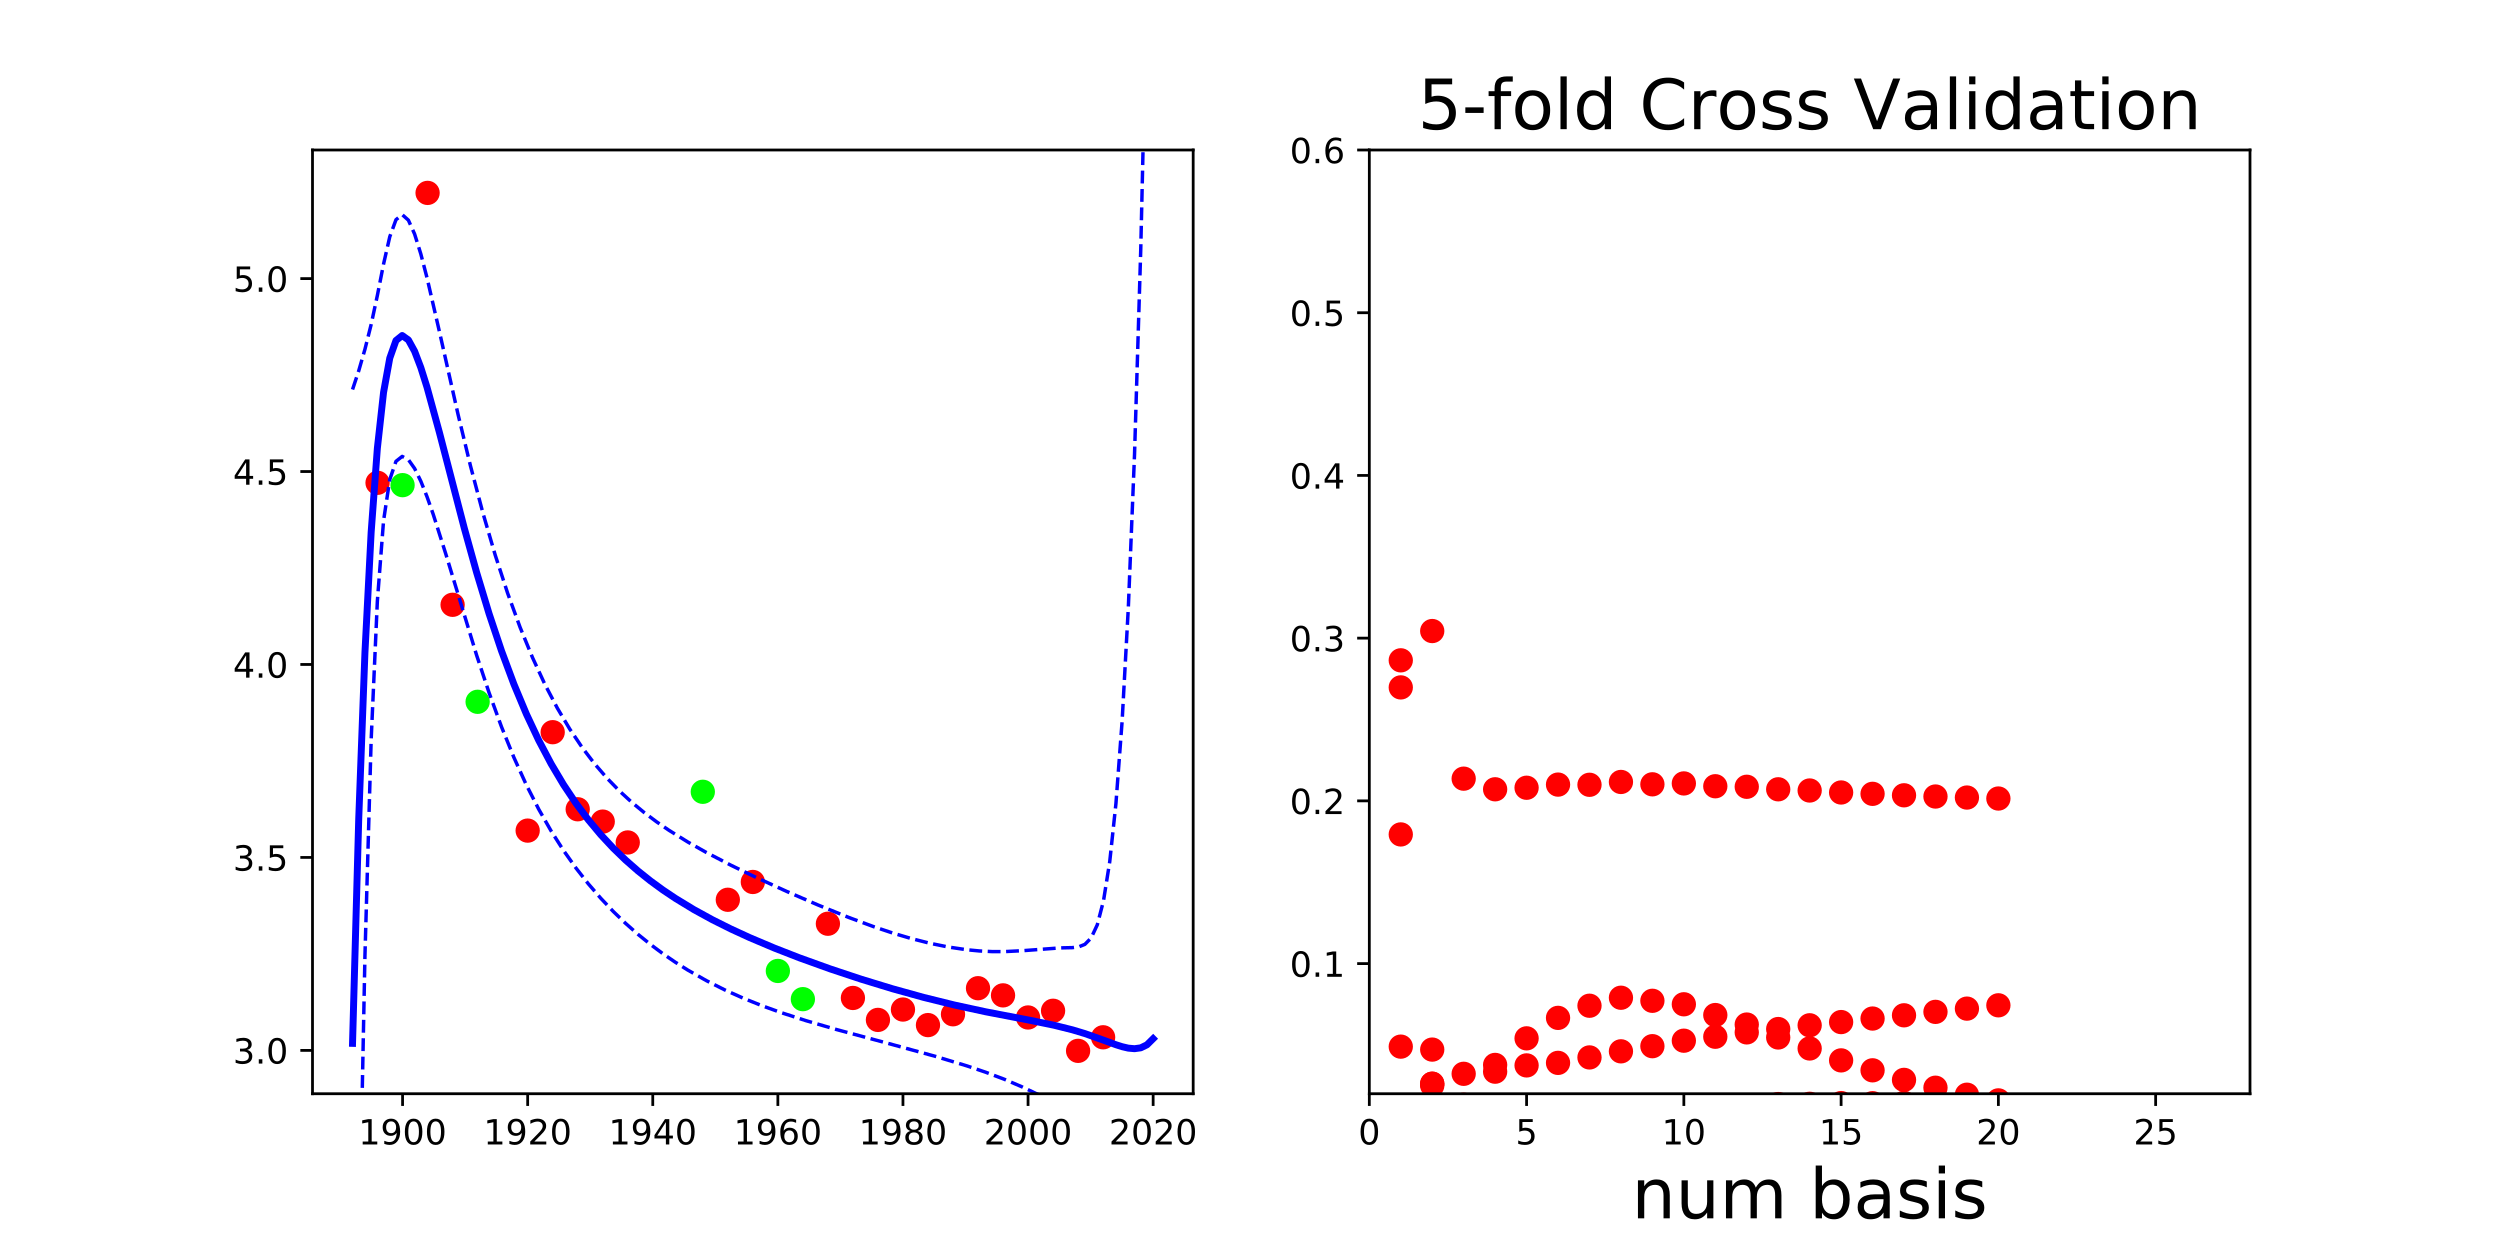 <?xml version="1.0" encoding="utf-8" standalone="no"?>
<!DOCTYPE svg PUBLIC "-//W3C//DTD SVG 1.1//EN"
  "http://www.w3.org/Graphics/SVG/1.1/DTD/svg11.dtd">
<!-- Created with matplotlib (http://matplotlib.org/) -->
<svg height="360pt" version="1.1" viewBox="0 0 720 360" width="720pt" xmlns="http://www.w3.org/2000/svg" xmlns:xlink="http://www.w3.org/1999/xlink">
 <defs>
  <style type="text/css">
*{stroke-linecap:butt;stroke-linejoin:round;}
  </style>
 </defs>
 <g id="figure_1">
  <g id="patch_1">
   <path d="M 0 360 
L 720 360 
L 720 0 
L 0 0 
z
" style="fill:none;"/>
  </g>
  <g id="axes_1">
   <g id="patch_2">
    <path d="M 90 315 
L 343.636 315 
L 343.636 43.2 
L 90 43.2 
z
" style="fill:none;"/>
   </g>
   <g id="matplotlib.axis_1">
    <g id="xtick_1">
     <g id="line2d_1">
      <defs>
       <path d="M 0 0 
L 0 3.5 
" id="me9743f9ae3" style="stroke:#000000;stroke-width:0.8;"/>
      </defs>
      <g>
       <use style="stroke:#000000;stroke-width:0.8;" x="115.94" xlink:href="#me9743f9ae3" y="315"/>
      </g>
     </g>
     <g id="text_1">
      <!-- 1900 -->
      <defs>
       <path d="M 12.406 8.297 
L 28.516 8.297 
L 28.516 63.922 
L 10.984 60.406 
L 10.984 69.391 
L 28.422 72.906 
L 38.281 72.906 
L 38.281 8.297 
L 54.391 8.297 
L 54.391 0 
L 12.406 0 
z
" id="DejaVuSans-31"/>
       <path d="M 10.984 1.516 
L 10.984 10.5 
Q 14.703 8.734 18.5 7.812 
Q 22.312 6.891 25.984 6.891 
Q 35.75 6.891 40.891 13.453 
Q 46.047 20.016 46.781 33.406 
Q 43.953 29.203 39.594 26.953 
Q 35.25 24.703 29.984 24.703 
Q 19.047 24.703 12.672 31.312 
Q 6.297 37.938 6.297 49.422 
Q 6.297 60.641 12.938 67.422 
Q 19.578 74.219 30.609 74.219 
Q 43.266 74.219 49.922 64.516 
Q 56.594 54.828 56.594 36.375 
Q 56.594 19.141 48.406 8.859 
Q 40.234 -1.422 26.422 -1.422 
Q 22.703 -1.422 18.891 -0.688 
Q 15.094 0.047 10.984 1.516 
z
M 30.609 32.422 
Q 37.25 32.422 41.125 36.953 
Q 45.016 41.5 45.016 49.422 
Q 45.016 57.281 41.125 61.844 
Q 37.25 66.406 30.609 66.406 
Q 23.969 66.406 20.094 61.844 
Q 16.219 57.281 16.219 49.422 
Q 16.219 41.5 20.094 36.953 
Q 23.969 32.422 30.609 32.422 
z
" id="DejaVuSans-39"/>
       <path d="M 31.781 66.406 
Q 24.172 66.406 20.328 58.906 
Q 16.5 51.422 16.5 36.375 
Q 16.5 21.391 20.328 13.891 
Q 24.172 6.391 31.781 6.391 
Q 39.453 6.391 43.281 13.891 
Q 47.125 21.391 47.125 36.375 
Q 47.125 51.422 43.281 58.906 
Q 39.453 66.406 31.781 66.406 
z
M 31.781 74.219 
Q 44.047 74.219 50.516 64.516 
Q 56.984 54.828 56.984 36.375 
Q 56.984 17.969 50.516 8.266 
Q 44.047 -1.422 31.781 -1.422 
Q 19.531 -1.422 13.062 8.266 
Q 6.594 17.969 6.594 36.375 
Q 6.594 54.828 13.062 64.516 
Q 19.531 74.219 31.781 74.219 
z
" id="DejaVuSans-30"/>
      </defs>
      <g transform="translate(103.215 329.598)scale(0.1 -0.1)">
       <use xlink:href="#DejaVuSans-31"/>
       <use x="63.623" xlink:href="#DejaVuSans-39"/>
       <use x="127.246" xlink:href="#DejaVuSans-30"/>
       <use x="190.869" xlink:href="#DejaVuSans-30"/>
      </g>
     </g>
    </g>
    <g id="xtick_2">
     <g id="line2d_2">
      <g>
       <use style="stroke:#000000;stroke-width:0.8;" x="151.968" xlink:href="#me9743f9ae3" y="315"/>
      </g>
     </g>
     <g id="text_2">
      <!-- 1920 -->
      <defs>
       <path d="M 19.188 8.297 
L 53.609 8.297 
L 53.609 0 
L 7.328 0 
L 7.328 8.297 
Q 12.938 14.109 22.625 23.891 
Q 32.328 33.688 34.812 36.531 
Q 39.547 41.844 41.422 45.531 
Q 43.312 49.219 43.312 52.781 
Q 43.312 58.594 39.234 62.25 
Q 35.156 65.922 28.609 65.922 
Q 23.969 65.922 18.812 64.312 
Q 13.672 62.703 7.812 59.422 
L 7.812 69.391 
Q 13.766 71.781 18.938 73 
Q 24.125 74.219 28.422 74.219 
Q 39.75 74.219 46.484 68.547 
Q 53.219 62.891 53.219 53.422 
Q 53.219 48.922 51.531 44.891 
Q 49.859 40.875 45.406 35.406 
Q 44.188 33.984 37.641 27.219 
Q 31.109 20.453 19.188 8.297 
z
" id="DejaVuSans-32"/>
      </defs>
      <g transform="translate(139.243 329.598)scale(0.1 -0.1)">
       <use xlink:href="#DejaVuSans-31"/>
       <use x="63.623" xlink:href="#DejaVuSans-39"/>
       <use x="127.246" xlink:href="#DejaVuSans-32"/>
       <use x="190.869" xlink:href="#DejaVuSans-30"/>
      </g>
     </g>
    </g>
    <g id="xtick_3">
     <g id="line2d_3">
      <g>
       <use style="stroke:#000000;stroke-width:0.8;" x="187.996" xlink:href="#me9743f9ae3" y="315"/>
      </g>
     </g>
     <g id="text_3">
      <!-- 1940 -->
      <defs>
       <path d="M 37.797 64.312 
L 12.891 25.391 
L 37.797 25.391 
z
M 35.203 72.906 
L 47.609 72.906 
L 47.609 25.391 
L 58.016 25.391 
L 58.016 17.188 
L 47.609 17.188 
L 47.609 0 
L 37.797 0 
L 37.797 17.188 
L 4.891 17.188 
L 4.891 26.703 
z
" id="DejaVuSans-34"/>
      </defs>
      <g transform="translate(175.271 329.598)scale(0.1 -0.1)">
       <use xlink:href="#DejaVuSans-31"/>
       <use x="63.623" xlink:href="#DejaVuSans-39"/>
       <use x="127.246" xlink:href="#DejaVuSans-34"/>
       <use x="190.869" xlink:href="#DejaVuSans-30"/>
      </g>
     </g>
    </g>
    <g id="xtick_4">
     <g id="line2d_4">
      <g>
       <use style="stroke:#000000;stroke-width:0.8;" x="224.024" xlink:href="#me9743f9ae3" y="315"/>
      </g>
     </g>
     <g id="text_4">
      <!-- 1960 -->
      <defs>
       <path d="M 33.016 40.375 
Q 26.375 40.375 22.484 35.828 
Q 18.609 31.297 18.609 23.391 
Q 18.609 15.531 22.484 10.953 
Q 26.375 6.391 33.016 6.391 
Q 39.656 6.391 43.531 10.953 
Q 47.406 15.531 47.406 23.391 
Q 47.406 31.297 43.531 35.828 
Q 39.656 40.375 33.016 40.375 
z
M 52.594 71.297 
L 52.594 62.312 
Q 48.875 64.062 45.094 64.984 
Q 41.312 65.922 37.594 65.922 
Q 27.828 65.922 22.672 59.328 
Q 17.531 52.734 16.797 39.406 
Q 19.672 43.656 24.016 45.922 
Q 28.375 48.188 33.594 48.188 
Q 44.578 48.188 50.953 41.516 
Q 57.328 34.859 57.328 23.391 
Q 57.328 12.156 50.688 5.359 
Q 44.047 -1.422 33.016 -1.422 
Q 20.359 -1.422 13.672 8.266 
Q 6.984 17.969 6.984 36.375 
Q 6.984 53.656 15.188 63.938 
Q 23.391 74.219 37.203 74.219 
Q 40.922 74.219 44.703 73.484 
Q 48.484 72.75 52.594 71.297 
z
" id="DejaVuSans-36"/>
      </defs>
      <g transform="translate(211.299 329.598)scale(0.1 -0.1)">
       <use xlink:href="#DejaVuSans-31"/>
       <use x="63.623" xlink:href="#DejaVuSans-39"/>
       <use x="127.246" xlink:href="#DejaVuSans-36"/>
       <use x="190.869" xlink:href="#DejaVuSans-30"/>
      </g>
     </g>
    </g>
    <g id="xtick_5">
     <g id="line2d_5">
      <g>
       <use style="stroke:#000000;stroke-width:0.8;" x="260.052" xlink:href="#me9743f9ae3" y="315"/>
      </g>
     </g>
     <g id="text_5">
      <!-- 1980 -->
      <defs>
       <path d="M 31.781 34.625 
Q 24.75 34.625 20.719 30.859 
Q 16.703 27.094 16.703 20.516 
Q 16.703 13.922 20.719 10.156 
Q 24.75 6.391 31.781 6.391 
Q 38.812 6.391 42.859 10.172 
Q 46.922 13.969 46.922 20.516 
Q 46.922 27.094 42.891 30.859 
Q 38.875 34.625 31.781 34.625 
z
M 21.922 38.812 
Q 15.578 40.375 12.031 44.719 
Q 8.5 49.078 8.5 55.328 
Q 8.5 64.062 14.719 69.141 
Q 20.953 74.219 31.781 74.219 
Q 42.672 74.219 48.875 69.141 
Q 55.078 64.062 55.078 55.328 
Q 55.078 49.078 51.531 44.719 
Q 48 40.375 41.703 38.812 
Q 48.828 37.156 52.797 32.312 
Q 56.781 27.484 56.781 20.516 
Q 56.781 9.906 50.312 4.234 
Q 43.844 -1.422 31.781 -1.422 
Q 19.734 -1.422 13.25 4.234 
Q 6.781 9.906 6.781 20.516 
Q 6.781 27.484 10.781 32.312 
Q 14.797 37.156 21.922 38.812 
z
M 18.312 54.391 
Q 18.312 48.734 21.844 45.562 
Q 25.391 42.391 31.781 42.391 
Q 38.141 42.391 41.719 45.562 
Q 45.312 48.734 45.312 54.391 
Q 45.312 60.062 41.719 63.234 
Q 38.141 66.406 31.781 66.406 
Q 25.391 66.406 21.844 63.234 
Q 18.312 60.062 18.312 54.391 
z
" id="DejaVuSans-38"/>
      </defs>
      <g transform="translate(247.327 329.598)scale(0.1 -0.1)">
       <use xlink:href="#DejaVuSans-31"/>
       <use x="63.623" xlink:href="#DejaVuSans-39"/>
       <use x="127.246" xlink:href="#DejaVuSans-38"/>
       <use x="190.869" xlink:href="#DejaVuSans-30"/>
      </g>
     </g>
    </g>
    <g id="xtick_6">
     <g id="line2d_6">
      <g>
       <use style="stroke:#000000;stroke-width:0.8;" x="296.08" xlink:href="#me9743f9ae3" y="315"/>
      </g>
     </g>
     <g id="text_6">
      <!-- 2000 -->
      <g transform="translate(283.355 329.598)scale(0.1 -0.1)">
       <use xlink:href="#DejaVuSans-32"/>
       <use x="63.623" xlink:href="#DejaVuSans-30"/>
       <use x="127.246" xlink:href="#DejaVuSans-30"/>
       <use x="190.869" xlink:href="#DejaVuSans-30"/>
      </g>
     </g>
    </g>
    <g id="xtick_7">
     <g id="line2d_7">
      <g>
       <use style="stroke:#000000;stroke-width:0.8;" x="332.107" xlink:href="#me9743f9ae3" y="315"/>
      </g>
     </g>
     <g id="text_7">
      <!-- 2020 -->
      <g transform="translate(319.382 329.598)scale(0.1 -0.1)">
       <use xlink:href="#DejaVuSans-32"/>
       <use x="63.623" xlink:href="#DejaVuSans-30"/>
       <use x="127.246" xlink:href="#DejaVuSans-32"/>
       <use x="190.869" xlink:href="#DejaVuSans-30"/>
      </g>
     </g>
    </g>
   </g>
   <g id="matplotlib.axis_2">
    <g id="ytick_1">
     <g id="line2d_8">
      <defs>
       <path d="M 0 0 
L -3.5 0 
" id="m233639a7e4" style="stroke:#000000;stroke-width:0.8;"/>
      </defs>
      <g>
       <use style="stroke:#000000;stroke-width:0.8;" x="90" xlink:href="#m233639a7e4" y="302.509"/>
      </g>
     </g>
     <g id="text_8">
      <!-- 3.0 -->
      <defs>
       <path d="M 40.578 39.312 
Q 47.656 37.797 51.625 33 
Q 55.609 28.219 55.609 21.188 
Q 55.609 10.406 48.188 4.484 
Q 40.766 -1.422 27.094 -1.422 
Q 22.516 -1.422 17.656 -0.516 
Q 12.797 0.391 7.625 2.203 
L 7.625 11.719 
Q 11.719 9.328 16.594 8.109 
Q 21.484 6.891 26.812 6.891 
Q 36.078 6.891 40.938 10.547 
Q 45.797 14.203 45.797 21.188 
Q 45.797 27.641 41.281 31.266 
Q 36.766 34.906 28.719 34.906 
L 20.219 34.906 
L 20.219 43.016 
L 29.109 43.016 
Q 36.375 43.016 40.234 45.922 
Q 44.094 48.828 44.094 54.297 
Q 44.094 59.906 40.109 62.906 
Q 36.141 65.922 28.719 65.922 
Q 24.656 65.922 20.016 65.031 
Q 15.375 64.156 9.812 62.312 
L 9.812 71.094 
Q 15.438 72.656 20.344 73.438 
Q 25.25 74.219 29.594 74.219 
Q 40.828 74.219 47.359 69.109 
Q 53.906 64.016 53.906 55.328 
Q 53.906 49.266 50.438 45.094 
Q 46.969 40.922 40.578 39.312 
z
" id="DejaVuSans-33"/>
       <path d="M 10.688 12.406 
L 21 12.406 
L 21 0 
L 10.688 0 
z
" id="DejaVuSans-2e"/>
      </defs>
      <g transform="translate(67.097 306.309)scale(0.1 -0.1)">
       <use xlink:href="#DejaVuSans-33"/>
       <use x="63.623" xlink:href="#DejaVuSans-2e"/>
       <use x="95.41" xlink:href="#DejaVuSans-30"/>
      </g>
     </g>
    </g>
    <g id="ytick_2">
     <g id="line2d_9">
      <g>
       <use style="stroke:#000000;stroke-width:0.8;" x="90" xlink:href="#m233639a7e4" y="246.941"/>
      </g>
     </g>
     <g id="text_9">
      <!-- 3.5 -->
      <defs>
       <path d="M 10.797 72.906 
L 49.516 72.906 
L 49.516 64.594 
L 19.828 64.594 
L 19.828 46.734 
Q 21.969 47.469 24.109 47.828 
Q 26.266 48.188 28.422 48.188 
Q 40.625 48.188 47.75 41.5 
Q 54.891 34.812 54.891 23.391 
Q 54.891 11.625 47.562 5.094 
Q 40.234 -1.422 26.906 -1.422 
Q 22.312 -1.422 17.547 -0.641 
Q 12.797 0.141 7.719 1.703 
L 7.719 11.625 
Q 12.109 9.234 16.797 8.062 
Q 21.484 6.891 26.703 6.891 
Q 35.156 6.891 40.078 11.328 
Q 45.016 15.766 45.016 23.391 
Q 45.016 31 40.078 35.438 
Q 35.156 39.891 26.703 39.891 
Q 22.75 39.891 18.812 39.016 
Q 14.891 38.141 10.797 36.281 
z
" id="DejaVuSans-35"/>
      </defs>
      <g transform="translate(67.097 250.74)scale(0.1 -0.1)">
       <use xlink:href="#DejaVuSans-33"/>
       <use x="63.623" xlink:href="#DejaVuSans-2e"/>
       <use x="95.41" xlink:href="#DejaVuSans-35"/>
      </g>
     </g>
    </g>
    <g id="ytick_3">
     <g id="line2d_10">
      <g>
       <use style="stroke:#000000;stroke-width:0.8;" x="90" xlink:href="#m233639a7e4" y="191.373"/>
      </g>
     </g>
     <g id="text_10">
      <!-- 4.0 -->
      <g transform="translate(67.097 195.172)scale(0.1 -0.1)">
       <use xlink:href="#DejaVuSans-34"/>
       <use x="63.623" xlink:href="#DejaVuSans-2e"/>
       <use x="95.41" xlink:href="#DejaVuSans-30"/>
      </g>
     </g>
    </g>
    <g id="ytick_4">
     <g id="line2d_11">
      <g>
       <use style="stroke:#000000;stroke-width:0.8;" x="90" xlink:href="#m233639a7e4" y="135.804"/>
      </g>
     </g>
     <g id="text_11">
      <!-- 4.5 -->
      <g transform="translate(67.097 139.604)scale(0.1 -0.1)">
       <use xlink:href="#DejaVuSans-34"/>
       <use x="63.623" xlink:href="#DejaVuSans-2e"/>
       <use x="95.41" xlink:href="#DejaVuSans-35"/>
      </g>
     </g>
    </g>
    <g id="ytick_5">
     <g id="line2d_12">
      <g>
       <use style="stroke:#000000;stroke-width:0.8;" x="90" xlink:href="#m233639a7e4" y="80.236"/>
      </g>
     </g>
     <g id="text_12">
      <!-- 5.0 -->
      <g transform="translate(67.097 84.035)scale(0.1 -0.1)">
       <use xlink:href="#DejaVuSans-35"/>
       <use x="63.623" xlink:href="#DejaVuSans-2e"/>
       <use x="95.41" xlink:href="#DejaVuSans-30"/>
      </g>
     </g>
    </g>
   </g>
   <g id="line2d_13">
    <defs>
     <path d="M 0 3 
C 0.796 3 1.559 2.684 2.121 2.121 
C 2.684 1.559 3 0.796 3 0 
C 3 -0.796 2.684 -1.559 2.121 -2.121 
C 1.559 -2.684 0.796 -3 0 -3 
C -0.796 -3 -1.559 -2.684 -2.121 -2.121 
C -2.684 -1.559 -3 -0.796 -3 0 
C -3 0.796 -2.684 1.559 -2.121 2.121 
C -1.559 2.684 -0.796 3 0 3 
z
" id="mb87881bc8f" style="stroke:#ff0000;"/>
    </defs>
    <g clip-path="url(#p51526329bf)">
     <use style="fill:#ff0000;stroke:#ff0000;" x="216.818" xlink:href="#mb87881bc8f" y="254.006"/>
     <use style="fill:#ff0000;stroke:#ff0000;" x="173.585" xlink:href="#mb87881bc8f" y="236.623"/>
     <use style="fill:#ff0000;stroke:#ff0000;" x="159.174" xlink:href="#mb87881bc8f" y="210.872"/>
     <use style="fill:#ff0000;stroke:#ff0000;" x="209.613" xlink:href="#mb87881bc8f" y="259.134"/>
     <use style="fill:#ff0000;stroke:#ff0000;" x="281.668" xlink:href="#mb87881bc8f" y="284.603"/>
     <use style="fill:#ff0000;stroke:#ff0000;" x="288.874" xlink:href="#mb87881bc8f" y="286.667"/>
     <use style="fill:#ff0000;stroke:#ff0000;" x="296.08" xlink:href="#mb87881bc8f" y="293.032"/>
     <use style="fill:#ff0000;stroke:#ff0000;" x="267.257" xlink:href="#mb87881bc8f" y="295.227"/>
     <use style="fill:#ff0000;stroke:#ff0000;" x="108.735" xlink:href="#mb87881bc8f" y="139.046"/>
     <use style="fill:#ff0000;stroke:#ff0000;" x="180.79" xlink:href="#mb87881bc8f" y="242.628"/>
     <use style="fill:#ff0000;stroke:#ff0000;" x="260.052" xlink:href="#mb87881bc8f" y="290.749"/>
     <use style="fill:#ff0000;stroke:#ff0000;" x="303.285" xlink:href="#mb87881bc8f" y="291.1"/>
     <use style="fill:#ff0000;stroke:#ff0000;" x="274.463" xlink:href="#mb87881bc8f" y="292.11"/>
     <use style="fill:#ff0000;stroke:#ff0000;" x="151.968" xlink:href="#mb87881bc8f" y="239.216"/>
     <use style="fill:#ff0000;stroke:#ff0000;" x="317.696" xlink:href="#mb87881bc8f" y="298.739"/>
     <use style="fill:#ff0000;stroke:#ff0000;" x="123.146" xlink:href="#mb87881bc8f" y="55.555"/>
     <use style="fill:#ff0000;stroke:#ff0000;" x="252.846" xlink:href="#mb87881bc8f" y="293.734"/>
     <use style="fill:#ff0000;stroke:#ff0000;" x="245.64" xlink:href="#mb87881bc8f" y="287.413"/>
     <use style="fill:#ff0000;stroke:#ff0000;" x="130.351" xlink:href="#mb87881bc8f" y="174.182"/>
     <use style="fill:#ff0000;stroke:#ff0000;" x="166.379" xlink:href="#mb87881bc8f" y="233.067"/>
     <use style="fill:#ff0000;stroke:#ff0000;" x="310.491" xlink:href="#mb87881bc8f" y="302.645"/>
     <use style="fill:#ff0000;stroke:#ff0000;" x="238.435" xlink:href="#mb87881bc8f" y="266.035"/>
    </g>
   </g>
   <g id="line2d_14">
    <defs>
     <path d="M 0 3 
C 0.796 3 1.559 2.684 2.121 2.121 
C 2.684 1.559 3 0.796 3 0 
C 3 -0.796 2.684 -1.559 2.121 -2.121 
C 1.559 -2.684 0.796 -3 0 -3 
C -0.796 -3 -1.559 -2.684 -2.121 -2.121 
C -2.684 -1.559 -3 -0.796 -3 0 
C -3 0.796 -2.684 1.559 -2.121 2.121 
C -1.559 2.684 -0.796 3 0 3 
z
" id="m79d8159836" style="stroke:#00ff00;"/>
    </defs>
    <g clip-path="url(#p51526329bf)">
     <use style="fill:#00ff00;stroke:#00ff00;" x="115.94" xlink:href="#m79d8159836" y="139.724"/>
     <use style="fill:#00ff00;stroke:#00ff00;" x="224.024" xlink:href="#m79d8159836" y="279.634"/>
     <use style="fill:#00ff00;stroke:#00ff00;" x="137.557" xlink:href="#m79d8159836" y="202.118"/>
     <use style="fill:#00ff00;stroke:#00ff00;" x="202.407" xlink:href="#m79d8159836" y="228.036"/>
     <use style="fill:#00ff00;stroke:#00ff00;" x="231.229" xlink:href="#m79d8159836" y="287.755"/>
    </g>
   </g>
   <g id="line2d_15">
    <path clip-path="url(#p51526329bf)" d="M 101.529 300.488 
L 103.316 235.765 
L 105.104 187.896 
L 106.891 153.301 
L 108.679 129.102 
L 110.466 112.995 
L 112.254 103.139 
L 114.041 98.072 
L 115.828 96.631 
L 117.616 97.901 
L 119.403 101.161 
L 121.191 105.847 
L 122.978 111.523 
L 126.553 124.563 
L 133.703 152.062 
L 137.278 164.918 
L 140.852 176.737 
L 144.427 187.439 
L 148.002 197.037 
L 151.577 205.599 
L 155.152 213.214 
L 158.727 219.981 
L 162.302 225.996 
L 165.876 231.351 
L 169.451 236.129 
L 173.026 240.404 
L 176.601 244.243 
L 180.176 247.705 
L 183.751 250.839 
L 187.326 253.692 
L 190.9 256.301 
L 194.475 258.699 
L 199.838 261.965 
L 205.2 264.903 
L 210.562 267.578 
L 215.924 270.042 
L 223.074 273.065 
L 230.224 275.851 
L 239.161 279.068 
L 248.098 282.034 
L 257.035 284.762 
L 265.973 287.241 
L 274.91 289.451 
L 283.847 291.388 
L 296.359 293.794 
L 303.509 295.256 
L 308.871 296.594 
L 312.446 297.669 
L 317.808 299.567 
L 321.383 300.879 
L 323.17 301.446 
L 324.958 301.864 
L 326.745 302.024 
L 328.533 301.777 
L 330.32 300.911 
L 332.107 299.142 
L 332.107 299.142 
" style="fill:none;stroke:#0000ff;stroke-linecap:square;stroke-width:2;"/>
   </g>
   <g id="line2d_16">
    <path clip-path="url(#p51526329bf)" d="M 101.529 112.182 
L 103.316 106.785 
L 105.104 100.584 
L 106.891 93.452 
L 108.679 85.095 
L 110.466 76.041 
L 112.254 68.184 
L 114.041 63.279 
L 115.828 61.815 
L 117.616 63.413 
L 119.403 67.406 
L 121.191 73.125 
L 122.978 79.999 
L 126.553 95.51 
L 131.915 119.345 
L 135.49 134.152 
L 139.065 147.693 
L 142.64 159.922 
L 146.215 170.89 
L 149.79 180.682 
L 153.364 189.391 
L 156.939 197.113 
L 160.514 203.941 
L 164.089 209.967 
L 167.664 215.282 
L 171.239 219.97 
L 174.814 224.114 
L 178.388 227.792 
L 181.963 231.073 
L 185.538 234.022 
L 189.113 236.694 
L 192.688 239.14 
L 198.05 242.472 
L 203.412 245.501 
L 210.562 249.212 
L 217.712 252.675 
L 226.649 256.766 
L 235.586 260.639 
L 244.523 264.257 
L 251.673 266.901 
L 257.035 268.694 
L 262.398 270.288 
L 267.76 271.649 
L 273.122 272.743 
L 278.485 273.534 
L 282.059 273.875 
L 285.634 274.054 
L 289.209 274.067 
L 294.571 273.796 
L 305.296 272.998 
L 308.871 272.916 
L 310.658 272.695 
L 312.446 271.974 
L 314.233 270.156 
L 316.021 266.341 
L 317.808 259.423 
L 319.595 248.226 
L 321.383 231.491 
L 323.17 207.723 
L 324.958 175.003 
L 326.745 130.826 
L 328.533 71.937 
L 330.208 -1 
L 330.208 -1 
" style="fill:none;stroke:#0000ff;stroke-dasharray:3.7,1.6;stroke-dashoffset:0;"/>
   </g>
   <g id="line2d_17">
    <path clip-path="url(#p51526329bf)" d="M 103.391 361 
L 105.104 275.209 
L 106.891 213.151 
L 108.679 173.11 
L 110.466 149.949 
L 112.254 138.095 
L 114.041 132.864 
L 115.828 131.447 
L 117.616 132.388 
L 119.403 134.915 
L 121.191 138.57 
L 122.978 143.047 
L 124.766 148.121 
L 128.34 159.388 
L 137.278 188.748 
L 140.852 199.505 
L 144.427 209.319 
L 148.002 218.147 
L 151.577 226.033 
L 155.152 233.06 
L 158.727 239.33 
L 162.302 244.944 
L 165.876 249.994 
L 169.451 254.559 
L 173.026 258.703 
L 176.601 262.48 
L 180.176 265.932 
L 183.751 269.094 
L 187.326 271.994 
L 190.9 274.659 
L 194.475 277.108 
L 198.05 279.361 
L 203.412 282.411 
L 208.775 285.112 
L 214.137 287.514 
L 219.499 289.662 
L 224.862 291.597 
L 232.011 293.916 
L 240.948 296.516 
L 255.248 300.354 
L 269.547 304.272 
L 278.485 306.981 
L 283.847 308.792 
L 289.209 310.816 
L 294.571 313.113 
L 299.934 315.669 
L 307.083 319.263 
L 308.871 320.271 
L 310.658 321.527 
L 312.446 323.364 
L 314.233 326.381 
L 316.021 331.468 
L 317.808 339.71 
L 319.595 352.245 
L 320.464 361 
L 320.464 361 
" style="fill:none;stroke:#0000ff;stroke-dasharray:3.7,1.6;stroke-dashoffset:0;"/>
   </g>
   <g id="patch_3">
    <path d="M 90 315 
L 90 43.2 
" style="fill:none;stroke:#000000;stroke-linecap:square;stroke-linejoin:miter;stroke-width:0.8;"/>
   </g>
   <g id="patch_4">
    <path d="M 343.636 315 
L 343.636 43.2 
" style="fill:none;stroke:#000000;stroke-linecap:square;stroke-linejoin:miter;stroke-width:0.8;"/>
   </g>
   <g id="patch_5">
    <path d="M 90 315 
L 343.636 315 
" style="fill:none;stroke:#000000;stroke-linecap:square;stroke-linejoin:miter;stroke-width:0.8;"/>
   </g>
   <g id="patch_6">
    <path d="M 90 43.2 
L 343.636 43.2 
" style="fill:none;stroke:#000000;stroke-linecap:square;stroke-linejoin:miter;stroke-width:0.8;"/>
   </g>
  </g>
  <g id="axes_2">
   <g id="patch_7">
    <path d="M 394.364 315 
L 648 315 
L 648 43.2 
L 394.364 43.2 
z
" style="fill:none;"/>
   </g>
   <g id="matplotlib.axis_3">
    <g id="xtick_8">
     <g id="line2d_18">
      <g>
       <use style="stroke:#000000;stroke-width:0.8;" x="394.364" xlink:href="#me9743f9ae3" y="315"/>
      </g>
     </g>
     <g id="text_13">
      <!-- 0 -->
      <g transform="translate(391.182 329.598)scale(0.1 -0.1)">
       <use xlink:href="#DejaVuSans-30"/>
      </g>
     </g>
    </g>
    <g id="xtick_9">
     <g id="line2d_19">
      <g>
       <use style="stroke:#000000;stroke-width:0.8;" x="439.656" xlink:href="#me9743f9ae3" y="315"/>
      </g>
     </g>
     <g id="text_14">
      <!-- 5 -->
      <g transform="translate(436.475 329.598)scale(0.1 -0.1)">
       <use xlink:href="#DejaVuSans-35"/>
      </g>
     </g>
    </g>
    <g id="xtick_10">
     <g id="line2d_20">
      <g>
       <use style="stroke:#000000;stroke-width:0.8;" x="484.948" xlink:href="#me9743f9ae3" y="315"/>
      </g>
     </g>
     <g id="text_15">
      <!-- 10 -->
      <g transform="translate(478.586 329.598)scale(0.1 -0.1)">
       <use xlink:href="#DejaVuSans-31"/>
       <use x="63.623" xlink:href="#DejaVuSans-30"/>
      </g>
     </g>
    </g>
    <g id="xtick_11">
     <g id="line2d_21">
      <g>
       <use style="stroke:#000000;stroke-width:0.8;" x="530.24" xlink:href="#me9743f9ae3" y="315"/>
      </g>
     </g>
     <g id="text_16">
      <!-- 15 -->
      <g transform="translate(523.878 329.598)scale(0.1 -0.1)">
       <use xlink:href="#DejaVuSans-31"/>
       <use x="63.623" xlink:href="#DejaVuSans-35"/>
      </g>
     </g>
    </g>
    <g id="xtick_12">
     <g id="line2d_22">
      <g>
       <use style="stroke:#000000;stroke-width:0.8;" x="575.532" xlink:href="#me9743f9ae3" y="315"/>
      </g>
     </g>
     <g id="text_17">
      <!-- 20 -->
      <g transform="translate(569.17 329.598)scale(0.1 -0.1)">
       <use xlink:href="#DejaVuSans-32"/>
       <use x="63.623" xlink:href="#DejaVuSans-30"/>
      </g>
     </g>
    </g>
    <g id="xtick_13">
     <g id="line2d_23">
      <g>
       <use style="stroke:#000000;stroke-width:0.8;" x="620.825" xlink:href="#me9743f9ae3" y="315"/>
      </g>
     </g>
     <g id="text_18">
      <!-- 25 -->
      <g transform="translate(614.462 329.598)scale(0.1 -0.1)">
       <use xlink:href="#DejaVuSans-32"/>
       <use x="63.623" xlink:href="#DejaVuSans-35"/>
      </g>
     </g>
    </g>
    <g id="text_19">
     <!-- num basis -->
     <defs>
      <path d="M 54.891 33.016 
L 54.891 0 
L 45.906 0 
L 45.906 32.719 
Q 45.906 40.484 42.875 44.328 
Q 39.844 48.188 33.797 48.188 
Q 26.516 48.188 22.312 43.547 
Q 18.109 38.922 18.109 30.906 
L 18.109 0 
L 9.078 0 
L 9.078 54.688 
L 18.109 54.688 
L 18.109 46.188 
Q 21.344 51.125 25.703 53.562 
Q 30.078 56 35.797 56 
Q 45.219 56 50.047 50.172 
Q 54.891 44.344 54.891 33.016 
z
" id="DejaVuSans-6e"/>
      <path d="M 8.5 21.578 
L 8.5 54.688 
L 17.484 54.688 
L 17.484 21.922 
Q 17.484 14.156 20.5 10.266 
Q 23.531 6.391 29.594 6.391 
Q 36.859 6.391 41.078 11.031 
Q 45.312 15.672 45.312 23.688 
L 45.312 54.688 
L 54.297 54.688 
L 54.297 0 
L 45.312 0 
L 45.312 8.406 
Q 42.047 3.422 37.719 1 
Q 33.406 -1.422 27.688 -1.422 
Q 18.266 -1.422 13.375 4.438 
Q 8.5 10.297 8.5 21.578 
z
M 31.109 56 
z
" id="DejaVuSans-75"/>
      <path d="M 52 44.188 
Q 55.375 50.25 60.062 53.125 
Q 64.75 56 71.094 56 
Q 79.641 56 84.281 50.016 
Q 88.922 44.047 88.922 33.016 
L 88.922 0 
L 79.891 0 
L 79.891 32.719 
Q 79.891 40.578 77.094 44.375 
Q 74.312 48.188 68.609 48.188 
Q 61.625 48.188 57.562 43.547 
Q 53.516 38.922 53.516 30.906 
L 53.516 0 
L 44.484 0 
L 44.484 32.719 
Q 44.484 40.625 41.703 44.406 
Q 38.922 48.188 33.109 48.188 
Q 26.219 48.188 22.156 43.531 
Q 18.109 38.875 18.109 30.906 
L 18.109 0 
L 9.078 0 
L 9.078 54.688 
L 18.109 54.688 
L 18.109 46.188 
Q 21.188 51.219 25.484 53.609 
Q 29.781 56 35.688 56 
Q 41.656 56 45.828 52.969 
Q 50 49.953 52 44.188 
z
" id="DejaVuSans-6d"/>
      <path id="DejaVuSans-20"/>
      <path d="M 48.688 27.297 
Q 48.688 37.203 44.609 42.844 
Q 40.531 48.484 33.406 48.484 
Q 26.266 48.484 22.188 42.844 
Q 18.109 37.203 18.109 27.297 
Q 18.109 17.391 22.188 11.75 
Q 26.266 6.109 33.406 6.109 
Q 40.531 6.109 44.609 11.75 
Q 48.688 17.391 48.688 27.297 
z
M 18.109 46.391 
Q 20.953 51.266 25.266 53.625 
Q 29.594 56 35.594 56 
Q 45.562 56 51.781 48.094 
Q 58.016 40.188 58.016 27.297 
Q 58.016 14.406 51.781 6.484 
Q 45.562 -1.422 35.594 -1.422 
Q 29.594 -1.422 25.266 0.953 
Q 20.953 3.328 18.109 8.203 
L 18.109 0 
L 9.078 0 
L 9.078 75.984 
L 18.109 75.984 
z
" id="DejaVuSans-62"/>
      <path d="M 34.281 27.484 
Q 23.391 27.484 19.188 25 
Q 14.984 22.516 14.984 16.5 
Q 14.984 11.719 18.141 8.906 
Q 21.297 6.109 26.703 6.109 
Q 34.188 6.109 38.703 11.406 
Q 43.219 16.703 43.219 25.484 
L 43.219 27.484 
z
M 52.203 31.203 
L 52.203 0 
L 43.219 0 
L 43.219 8.297 
Q 40.141 3.328 35.547 0.953 
Q 30.953 -1.422 24.312 -1.422 
Q 15.922 -1.422 10.953 3.297 
Q 6 8.016 6 15.922 
Q 6 25.141 12.172 29.828 
Q 18.359 34.516 30.609 34.516 
L 43.219 34.516 
L 43.219 35.406 
Q 43.219 41.609 39.141 45 
Q 35.062 48.391 27.688 48.391 
Q 23 48.391 18.547 47.266 
Q 14.109 46.141 10.016 43.891 
L 10.016 52.203 
Q 14.938 54.109 19.578 55.047 
Q 24.219 56 28.609 56 
Q 40.484 56 46.344 49.844 
Q 52.203 43.703 52.203 31.203 
z
" id="DejaVuSans-61"/>
      <path d="M 44.281 53.078 
L 44.281 44.578 
Q 40.484 46.531 36.375 47.5 
Q 32.281 48.484 27.875 48.484 
Q 21.188 48.484 17.844 46.438 
Q 14.5 44.391 14.5 40.281 
Q 14.5 37.156 16.891 35.375 
Q 19.281 33.594 26.516 31.984 
L 29.594 31.297 
Q 39.156 29.25 43.188 25.516 
Q 47.219 21.781 47.219 15.094 
Q 47.219 7.469 41.188 3.016 
Q 35.156 -1.422 24.609 -1.422 
Q 20.219 -1.422 15.453 -0.562 
Q 10.688 0.297 5.422 2 
L 5.422 11.281 
Q 10.406 8.688 15.234 7.391 
Q 20.062 6.109 24.812 6.109 
Q 31.156 6.109 34.562 8.281 
Q 37.984 10.453 37.984 14.406 
Q 37.984 18.062 35.516 20.016 
Q 33.062 21.969 24.703 23.781 
L 21.578 24.516 
Q 13.234 26.266 9.516 29.906 
Q 5.812 33.547 5.812 39.891 
Q 5.812 47.609 11.281 51.797 
Q 16.75 56 26.812 56 
Q 31.781 56 36.172 55.266 
Q 40.578 54.547 44.281 53.078 
z
" id="DejaVuSans-73"/>
      <path d="M 9.422 54.688 
L 18.406 54.688 
L 18.406 0 
L 9.422 0 
z
M 9.422 75.984 
L 18.406 75.984 
L 18.406 64.594 
L 9.422 64.594 
z
" id="DejaVuSans-69"/>
     </defs>
     <g transform="translate(469.915 350.875)scale(0.2 -0.2)">
      <use xlink:href="#DejaVuSans-6e"/>
      <use x="63.379" xlink:href="#DejaVuSans-75"/>
      <use x="126.758" xlink:href="#DejaVuSans-6d"/>
      <use x="224.17" xlink:href="#DejaVuSans-20"/>
      <use x="255.957" xlink:href="#DejaVuSans-62"/>
      <use x="319.434" xlink:href="#DejaVuSans-61"/>
      <use x="380.713" xlink:href="#DejaVuSans-73"/>
      <use x="432.812" xlink:href="#DejaVuSans-69"/>
      <use x="460.596" xlink:href="#DejaVuSans-73"/>
     </g>
    </g>
   </g>
   <g id="matplotlib.axis_4">
    <g id="ytick_6">
     <g id="line2d_24">
      <g>
       <use style="stroke:#000000;stroke-width:0.8;" x="394.364" xlink:href="#m233639a7e4" y="277.51"/>
      </g>
     </g>
     <g id="text_20">
      <!-- 0.1 -->
      <g transform="translate(371.461 281.31)scale(0.1 -0.1)">
       <use xlink:href="#DejaVuSans-30"/>
       <use x="63.623" xlink:href="#DejaVuSans-2e"/>
       <use x="95.41" xlink:href="#DejaVuSans-31"/>
      </g>
     </g>
    </g>
    <g id="ytick_7">
     <g id="line2d_25">
      <g>
       <use style="stroke:#000000;stroke-width:0.8;" x="394.364" xlink:href="#m233639a7e4" y="230.648"/>
      </g>
     </g>
     <g id="text_21">
      <!-- 0.2 -->
      <g transform="translate(371.461 234.447)scale(0.1 -0.1)">
       <use xlink:href="#DejaVuSans-30"/>
       <use x="63.623" xlink:href="#DejaVuSans-2e"/>
       <use x="95.41" xlink:href="#DejaVuSans-32"/>
      </g>
     </g>
    </g>
    <g id="ytick_8">
     <g id="line2d_26">
      <g>
       <use style="stroke:#000000;stroke-width:0.8;" x="394.364" xlink:href="#m233639a7e4" y="183.786"/>
      </g>
     </g>
     <g id="text_22">
      <!-- 0.3 -->
      <g transform="translate(371.461 187.585)scale(0.1 -0.1)">
       <use xlink:href="#DejaVuSans-30"/>
       <use x="63.623" xlink:href="#DejaVuSans-2e"/>
       <use x="95.41" xlink:href="#DejaVuSans-33"/>
      </g>
     </g>
    </g>
    <g id="ytick_9">
     <g id="line2d_27">
      <g>
       <use style="stroke:#000000;stroke-width:0.8;" x="394.364" xlink:href="#m233639a7e4" y="136.924"/>
      </g>
     </g>
     <g id="text_23">
      <!-- 0.4 -->
      <g transform="translate(371.461 140.723)scale(0.1 -0.1)">
       <use xlink:href="#DejaVuSans-30"/>
       <use x="63.623" xlink:href="#DejaVuSans-2e"/>
       <use x="95.41" xlink:href="#DejaVuSans-34"/>
      </g>
     </g>
    </g>
    <g id="ytick_10">
     <g id="line2d_28">
      <g>
       <use style="stroke:#000000;stroke-width:0.8;" x="394.364" xlink:href="#m233639a7e4" y="90.062"/>
      </g>
     </g>
     <g id="text_24">
      <!-- 0.5 -->
      <g transform="translate(371.461 93.861)scale(0.1 -0.1)">
       <use xlink:href="#DejaVuSans-30"/>
       <use x="63.623" xlink:href="#DejaVuSans-2e"/>
       <use x="95.41" xlink:href="#DejaVuSans-35"/>
      </g>
     </g>
    </g>
    <g id="ytick_11">
     <g id="line2d_29">
      <g>
       <use style="stroke:#000000;stroke-width:0.8;" x="394.364" xlink:href="#m233639a7e4" y="43.2"/>
      </g>
     </g>
     <g id="text_25">
      <!-- 0.6 -->
      <g transform="translate(371.461 46.999)scale(0.1 -0.1)">
       <use xlink:href="#DejaVuSans-30"/>
       <use x="63.623" xlink:href="#DejaVuSans-2e"/>
       <use x="95.41" xlink:href="#DejaVuSans-36"/>
      </g>
     </g>
    </g>
   </g>
   <g id="line2d_30">
    <g clip-path="url(#p39a9b709d8)">
     <use style="fill:#ff0000;stroke:#ff0000;" x="403.422" xlink:href="#mb87881bc8f" y="301.431"/>
    </g>
   </g>
   <g id="line2d_31">
    <g clip-path="url(#p39a9b709d8)">
     <use style="fill:#ff0000;stroke:#ff0000;" x="403.422" xlink:href="#mb87881bc8f" y="197.972"/>
    </g>
   </g>
   <g id="line2d_32">
    <g clip-path="url(#p39a9b709d8)"/>
   </g>
   <g id="line2d_33">
    <g clip-path="url(#p39a9b709d8)">
     <use style="fill:#ff0000;stroke:#ff0000;" x="403.422" xlink:href="#mb87881bc8f" y="240.317"/>
    </g>
   </g>
   <g id="line2d_34">
    <g clip-path="url(#p39a9b709d8)">
     <use style="fill:#ff0000;stroke:#ff0000;" x="403.422" xlink:href="#mb87881bc8f" y="190.174"/>
    </g>
   </g>
   <g id="line2d_35">
    <g clip-path="url(#p39a9b709d8)">
     <use style="fill:#ff0000;stroke:#ff0000;" x="412.481" xlink:href="#mb87881bc8f" y="312.115"/>
    </g>
   </g>
   <g id="line2d_36">
    <g clip-path="url(#p39a9b709d8)">
     <use style="fill:#ff0000;stroke:#ff0000;" x="412.481" xlink:href="#mb87881bc8f" y="312.635"/>
    </g>
   </g>
   <g id="line2d_37">
    <g clip-path="url(#p39a9b709d8)">
     <use style="fill:#ff0000;stroke:#ff0000;" x="412.481" xlink:href="#mb87881bc8f" y="181.74"/>
    </g>
   </g>
   <g id="line2d_38">
    <g clip-path="url(#p39a9b709d8)">
     <use style="fill:#ff0000;stroke:#ff0000;" x="412.481" xlink:href="#mb87881bc8f" y="312.115"/>
    </g>
   </g>
   <g id="line2d_39">
    <g clip-path="url(#p39a9b709d8)">
     <use style="fill:#ff0000;stroke:#ff0000;" x="412.481" xlink:href="#mb87881bc8f" y="302.283"/>
    </g>
   </g>
   <g id="line2d_40">
    <g clip-path="url(#p39a9b709d8)">
     <use style="fill:#ff0000;stroke:#ff0000;" x="421.539" xlink:href="#mb87881bc8f" y="320.001"/>
    </g>
   </g>
   <g id="line2d_41">
    <g clip-path="url(#p39a9b709d8)">
     <use style="fill:#ff0000;stroke:#ff0000;" x="421.539" xlink:href="#mb87881bc8f" y="320.329"/>
    </g>
   </g>
   <g id="line2d_42">
    <g clip-path="url(#p39a9b709d8)">
     <use style="fill:#ff0000;stroke:#ff0000;" x="421.539" xlink:href="#mb87881bc8f" y="224.255"/>
    </g>
   </g>
   <g id="line2d_43">
    <g clip-path="url(#p39a9b709d8)">
     <use style="fill:#ff0000;stroke:#ff0000;" x="421.539" xlink:href="#mb87881bc8f" y="318.161"/>
    </g>
   </g>
   <g id="line2d_44">
    <g clip-path="url(#p39a9b709d8)">
     <use style="fill:#ff0000;stroke:#ff0000;" x="421.539" xlink:href="#mb87881bc8f" y="309.258"/>
    </g>
   </g>
   <g id="line2d_45">
    <g clip-path="url(#p39a9b709d8)">
     <use style="fill:#ff0000;stroke:#ff0000;" x="430.597" xlink:href="#mb87881bc8f" y="320.259"/>
    </g>
   </g>
   <g id="line2d_46">
    <g clip-path="url(#p39a9b709d8)">
     <use style="fill:#ff0000;stroke:#ff0000;" x="430.597" xlink:href="#mb87881bc8f" y="308.644"/>
    </g>
   </g>
   <g id="line2d_47">
    <g clip-path="url(#p39a9b709d8)">
     <use style="fill:#ff0000;stroke:#ff0000;" x="430.597" xlink:href="#mb87881bc8f" y="227.316"/>
    </g>
   </g>
   <g id="line2d_48">
    <g clip-path="url(#p39a9b709d8)">
     <use style="fill:#ff0000;stroke:#ff0000;" x="430.597" xlink:href="#mb87881bc8f" y="320.498"/>
    </g>
   </g>
   <g id="line2d_49">
    <g clip-path="url(#p39a9b709d8)">
     <use style="fill:#ff0000;stroke:#ff0000;" x="430.597" xlink:href="#mb87881bc8f" y="306.698"/>
    </g>
   </g>
   <g id="line2d_50">
    <g clip-path="url(#p39a9b709d8)">
     <use style="fill:#ff0000;stroke:#ff0000;" x="439.656" xlink:href="#mb87881bc8f" y="320.496"/>
    </g>
   </g>
   <g id="line2d_51">
    <g clip-path="url(#p39a9b709d8)">
     <use style="fill:#ff0000;stroke:#ff0000;" x="439.656" xlink:href="#mb87881bc8f" y="299.046"/>
    </g>
   </g>
   <g id="line2d_52">
    <g clip-path="url(#p39a9b709d8)">
     <use style="fill:#ff0000;stroke:#ff0000;" x="439.656" xlink:href="#mb87881bc8f" y="226.871"/>
    </g>
   </g>
   <g id="line2d_53">
    <g clip-path="url(#p39a9b709d8)">
     <use style="fill:#ff0000;stroke:#ff0000;" x="439.656" xlink:href="#mb87881bc8f" y="320.702"/>
    </g>
   </g>
   <g id="line2d_54">
    <g clip-path="url(#p39a9b709d8)">
     <use style="fill:#ff0000;stroke:#ff0000;" x="439.656" xlink:href="#mb87881bc8f" y="306.838"/>
    </g>
   </g>
   <g id="line2d_55">
    <g clip-path="url(#p39a9b709d8)">
     <use style="fill:#ff0000;stroke:#ff0000;" x="448.714" xlink:href="#mb87881bc8f" y="320.449"/>
    </g>
   </g>
   <g id="line2d_56">
    <g clip-path="url(#p39a9b709d8)">
     <use style="fill:#ff0000;stroke:#ff0000;" x="448.714" xlink:href="#mb87881bc8f" y="293.149"/>
    </g>
   </g>
   <g id="line2d_57">
    <g clip-path="url(#p39a9b709d8)">
     <use style="fill:#ff0000;stroke:#ff0000;" x="448.714" xlink:href="#mb87881bc8f" y="225.965"/>
    </g>
   </g>
   <g id="line2d_58">
    <g clip-path="url(#p39a9b709d8)">
     <use style="fill:#ff0000;stroke:#ff0000;" x="448.714" xlink:href="#mb87881bc8f" y="320.615"/>
    </g>
   </g>
   <g id="line2d_59">
    <g clip-path="url(#p39a9b709d8)">
     <use style="fill:#ff0000;stroke:#ff0000;" x="448.714" xlink:href="#mb87881bc8f" y="306.108"/>
    </g>
   </g>
   <g id="line2d_60">
    <g clip-path="url(#p39a9b709d8)">
     <use style="fill:#ff0000;stroke:#ff0000;" x="457.773" xlink:href="#mb87881bc8f" y="320.298"/>
    </g>
   </g>
   <g id="line2d_61">
    <g clip-path="url(#p39a9b709d8)">
     <use style="fill:#ff0000;stroke:#ff0000;" x="457.773" xlink:href="#mb87881bc8f" y="289.651"/>
    </g>
   </g>
   <g id="line2d_62">
    <g clip-path="url(#p39a9b709d8)">
     <use style="fill:#ff0000;stroke:#ff0000;" x="457.773" xlink:href="#mb87881bc8f" y="226.019"/>
    </g>
   </g>
   <g id="line2d_63">
    <g clip-path="url(#p39a9b709d8)">
     <use style="fill:#ff0000;stroke:#ff0000;" x="457.773" xlink:href="#mb87881bc8f" y="320.261"/>
    </g>
   </g>
   <g id="line2d_64">
    <g clip-path="url(#p39a9b709d8)">
     <use style="fill:#ff0000;stroke:#ff0000;" x="457.773" xlink:href="#mb87881bc8f" y="304.54"/>
    </g>
   </g>
   <g id="line2d_65">
    <g clip-path="url(#p39a9b709d8)">
     <use style="fill:#ff0000;stroke:#ff0000;" x="466.831" xlink:href="#mb87881bc8f" y="320.039"/>
    </g>
   </g>
   <g id="line2d_66">
    <g clip-path="url(#p39a9b709d8)">
     <use style="fill:#ff0000;stroke:#ff0000;" x="466.831" xlink:href="#mb87881bc8f" y="287.348"/>
    </g>
   </g>
   <g id="line2d_67">
    <g clip-path="url(#p39a9b709d8)">
     <use style="fill:#ff0000;stroke:#ff0000;" x="466.831" xlink:href="#mb87881bc8f" y="225.204"/>
    </g>
   </g>
   <g id="line2d_68">
    <g clip-path="url(#p39a9b709d8)">
     <use style="fill:#ff0000;stroke:#ff0000;" x="466.831" xlink:href="#mb87881bc8f" y="319.941"/>
    </g>
   </g>
   <g id="line2d_69">
    <g clip-path="url(#p39a9b709d8)">
     <use style="fill:#ff0000;stroke:#ff0000;" x="466.831" xlink:href="#mb87881bc8f" y="302.784"/>
    </g>
   </g>
   <g id="line2d_70">
    <g clip-path="url(#p39a9b709d8)">
     <use style="fill:#ff0000;stroke:#ff0000;" x="475.89" xlink:href="#mb87881bc8f" y="319.91"/>
    </g>
   </g>
   <g id="line2d_71">
    <g clip-path="url(#p39a9b709d8)">
     <use style="fill:#ff0000;stroke:#ff0000;" x="475.89" xlink:href="#mb87881bc8f" y="288.229"/>
    </g>
   </g>
   <g id="line2d_72">
    <g clip-path="url(#p39a9b709d8)">
     <use style="fill:#ff0000;stroke:#ff0000;" x="475.89" xlink:href="#mb87881bc8f" y="225.883"/>
    </g>
   </g>
   <g id="line2d_73">
    <g clip-path="url(#p39a9b709d8)">
     <use style="fill:#ff0000;stroke:#ff0000;" x="475.89" xlink:href="#mb87881bc8f" y="319.422"/>
    </g>
   </g>
   <g id="line2d_74">
    <g clip-path="url(#p39a9b709d8)">
     <use style="fill:#ff0000;stroke:#ff0000;" x="475.89" xlink:href="#mb87881bc8f" y="301.3"/>
    </g>
   </g>
   <g id="line2d_75">
    <g clip-path="url(#p39a9b709d8)">
     <use style="fill:#ff0000;stroke:#ff0000;" x="484.948" xlink:href="#mb87881bc8f" y="319.624"/>
    </g>
   </g>
   <g id="line2d_76">
    <g clip-path="url(#p39a9b709d8)">
     <use style="fill:#ff0000;stroke:#ff0000;" x="484.948" xlink:href="#mb87881bc8f" y="289.234"/>
    </g>
   </g>
   <g id="line2d_77">
    <g clip-path="url(#p39a9b709d8)">
     <use style="fill:#ff0000;stroke:#ff0000;" x="484.948" xlink:href="#mb87881bc8f" y="225.629"/>
    </g>
   </g>
   <g id="line2d_78">
    <g clip-path="url(#p39a9b709d8)">
     <use style="fill:#ff0000;stroke:#ff0000;" x="484.948" xlink:href="#mb87881bc8f" y="319.068"/>
    </g>
   </g>
   <g id="line2d_79">
    <g clip-path="url(#p39a9b709d8)">
     <use style="fill:#ff0000;stroke:#ff0000;" x="484.948" xlink:href="#mb87881bc8f" y="299.721"/>
    </g>
   </g>
   <g id="line2d_80">
    <g clip-path="url(#p39a9b709d8)">
     <use style="fill:#ff0000;stroke:#ff0000;" x="494.006" xlink:href="#mb87881bc8f" y="319.502"/>
    </g>
   </g>
   <g id="line2d_81">
    <g clip-path="url(#p39a9b709d8)">
     <use style="fill:#ff0000;stroke:#ff0000;" x="494.006" xlink:href="#mb87881bc8f" y="292.332"/>
    </g>
   </g>
   <g id="line2d_82">
    <g clip-path="url(#p39a9b709d8)">
     <use style="fill:#ff0000;stroke:#ff0000;" x="494.006" xlink:href="#mb87881bc8f" y="226.439"/>
    </g>
   </g>
   <g id="line2d_83">
    <g clip-path="url(#p39a9b709d8)">
     <use style="fill:#ff0000;stroke:#ff0000;" x="494.006" xlink:href="#mb87881bc8f" y="318.562"/>
    </g>
   </g>
   <g id="line2d_84">
    <g clip-path="url(#p39a9b709d8)">
     <use style="fill:#ff0000;stroke:#ff0000;" x="494.006" xlink:href="#mb87881bc8f" y="298.582"/>
    </g>
   </g>
   <g id="line2d_85">
    <g clip-path="url(#p39a9b709d8)">
     <use style="fill:#ff0000;stroke:#ff0000;" x="503.065" xlink:href="#mb87881bc8f" y="319.272"/>
    </g>
   </g>
   <g id="line2d_86">
    <g clip-path="url(#p39a9b709d8)">
     <use style="fill:#ff0000;stroke:#ff0000;" x="503.065" xlink:href="#mb87881bc8f" y="295.072"/>
    </g>
   </g>
   <g id="line2d_87">
    <g clip-path="url(#p39a9b709d8)">
     <use style="fill:#ff0000;stroke:#ff0000;" x="503.065" xlink:href="#mb87881bc8f" y="226.593"/>
    </g>
   </g>
   <g id="line2d_88">
    <g clip-path="url(#p39a9b709d8)">
     <use style="fill:#ff0000;stroke:#ff0000;" x="503.065" xlink:href="#mb87881bc8f" y="318.334"/>
    </g>
   </g>
   <g id="line2d_89">
    <g clip-path="url(#p39a9b709d8)">
     <use style="fill:#ff0000;stroke:#ff0000;" x="503.065" xlink:href="#mb87881bc8f" y="297.328"/>
    </g>
   </g>
   <g id="line2d_90">
    <g clip-path="url(#p39a9b709d8)">
     <use style="fill:#ff0000;stroke:#ff0000;" x="512.123" xlink:href="#mb87881bc8f" y="319.167"/>
    </g>
   </g>
   <g id="line2d_91">
    <g clip-path="url(#p39a9b709d8)">
     <use style="fill:#ff0000;stroke:#ff0000;" x="512.123" xlink:href="#mb87881bc8f" y="298.792"/>
    </g>
   </g>
   <g id="line2d_92">
    <g clip-path="url(#p39a9b709d8)">
     <use style="fill:#ff0000;stroke:#ff0000;" x="512.123" xlink:href="#mb87881bc8f" y="227.318"/>
    </g>
   </g>
   <g id="line2d_93">
    <g clip-path="url(#p39a9b709d8)">
     <use style="fill:#ff0000;stroke:#ff0000;" x="512.123" xlink:href="#mb87881bc8f" y="317.971"/>
    </g>
   </g>
   <g id="line2d_94">
    <g clip-path="url(#p39a9b709d8)">
     <use style="fill:#ff0000;stroke:#ff0000;" x="512.123" xlink:href="#mb87881bc8f" y="296.363"/>
    </g>
   </g>
   <g id="line2d_95">
    <g clip-path="url(#p39a9b709d8)">
     <use style="fill:#ff0000;stroke:#ff0000;" x="521.182" xlink:href="#mb87881bc8f" y="319.012"/>
    </g>
   </g>
   <g id="line2d_96">
    <g clip-path="url(#p39a9b709d8)">
     <use style="fill:#ff0000;stroke:#ff0000;" x="521.182" xlink:href="#mb87881bc8f" y="301.96"/>
    </g>
   </g>
   <g id="line2d_97">
    <g clip-path="url(#p39a9b709d8)">
     <use style="fill:#ff0000;stroke:#ff0000;" x="521.182" xlink:href="#mb87881bc8f" y="227.664"/>
    </g>
   </g>
   <g id="line2d_98">
    <g clip-path="url(#p39a9b709d8)">
     <use style="fill:#ff0000;stroke:#ff0000;" x="521.182" xlink:href="#mb87881bc8f" y="317.898"/>
    </g>
   </g>
   <g id="line2d_99">
    <g clip-path="url(#p39a9b709d8)">
     <use style="fill:#ff0000;stroke:#ff0000;" x="521.182" xlink:href="#mb87881bc8f" y="295.283"/>
    </g>
   </g>
   <g id="line2d_100">
    <g clip-path="url(#p39a9b709d8)">
     <use style="fill:#ff0000;stroke:#ff0000;" x="530.24" xlink:href="#mb87881bc8f" y="318.937"/>
    </g>
   </g>
   <g id="line2d_101">
    <g clip-path="url(#p39a9b709d8)">
     <use style="fill:#ff0000;stroke:#ff0000;" x="530.24" xlink:href="#mb87881bc8f" y="305.391"/>
    </g>
   </g>
   <g id="line2d_102">
    <g clip-path="url(#p39a9b709d8)">
     <use style="fill:#ff0000;stroke:#ff0000;" x="530.24" xlink:href="#mb87881bc8f" y="228.236"/>
    </g>
   </g>
   <g id="line2d_103">
    <g clip-path="url(#p39a9b709d8)">
     <use style="fill:#ff0000;stroke:#ff0000;" x="530.24" xlink:href="#mb87881bc8f" y="317.689"/>
    </g>
   </g>
   <g id="line2d_104">
    <g clip-path="url(#p39a9b709d8)">
     <use style="fill:#ff0000;stroke:#ff0000;" x="530.24" xlink:href="#mb87881bc8f" y="294.356"/>
    </g>
   </g>
   <g id="line2d_105">
    <g clip-path="url(#p39a9b709d8)">
     <use style="fill:#ff0000;stroke:#ff0000;" x="539.299" xlink:href="#mb87881bc8f" y="318.844"/>
    </g>
   </g>
   <g id="line2d_106">
    <g clip-path="url(#p39a9b709d8)">
     <use style="fill:#ff0000;stroke:#ff0000;" x="539.299" xlink:href="#mb87881bc8f" y="308.251"/>
    </g>
   </g>
   <g id="line2d_107">
    <g clip-path="url(#p39a9b709d8)">
     <use style="fill:#ff0000;stroke:#ff0000;" x="539.299" xlink:href="#mb87881bc8f" y="228.624"/>
    </g>
   </g>
   <g id="line2d_108">
    <g clip-path="url(#p39a9b709d8)">
     <use style="fill:#ff0000;stroke:#ff0000;" x="539.299" xlink:href="#mb87881bc8f" y="317.719"/>
    </g>
   </g>
   <g id="line2d_109">
    <g clip-path="url(#p39a9b709d8)">
     <use style="fill:#ff0000;stroke:#ff0000;" x="539.299" xlink:href="#mb87881bc8f" y="293.341"/>
    </g>
   </g>
   <g id="line2d_110">
    <g clip-path="url(#p39a9b709d8)">
     <use style="fill:#ff0000;stroke:#ff0000;" x="548.357" xlink:href="#mb87881bc8f" y="318.798"/>
    </g>
   </g>
   <g id="line2d_111">
    <g clip-path="url(#p39a9b709d8)">
     <use style="fill:#ff0000;stroke:#ff0000;" x="548.357" xlink:href="#mb87881bc8f" y="311.005"/>
    </g>
   </g>
   <g id="line2d_112">
    <g clip-path="url(#p39a9b709d8)">
     <use style="fill:#ff0000;stroke:#ff0000;" x="548.357" xlink:href="#mb87881bc8f" y="229.046"/>
    </g>
   </g>
   <g id="line2d_113">
    <g clip-path="url(#p39a9b709d8)">
     <use style="fill:#ff0000;stroke:#ff0000;" x="548.357" xlink:href="#mb87881bc8f" y="317.62"/>
    </g>
   </g>
   <g id="line2d_114">
    <g clip-path="url(#p39a9b709d8)">
     <use style="fill:#ff0000;stroke:#ff0000;" x="548.357" xlink:href="#mb87881bc8f" y="292.407"/>
    </g>
   </g>
   <g id="line2d_115">
    <g clip-path="url(#p39a9b709d8)">
     <use style="fill:#ff0000;stroke:#ff0000;" x="557.416" xlink:href="#mb87881bc8f" y="318.749"/>
    </g>
   </g>
   <g id="line2d_116">
    <g clip-path="url(#p39a9b709d8)">
     <use style="fill:#ff0000;stroke:#ff0000;" x="557.416" xlink:href="#mb87881bc8f" y="313.264"/>
    </g>
   </g>
   <g id="line2d_117">
    <g clip-path="url(#p39a9b709d8)">
     <use style="fill:#ff0000;stroke:#ff0000;" x="557.416" xlink:href="#mb87881bc8f" y="229.396"/>
    </g>
   </g>
   <g id="line2d_118">
    <g clip-path="url(#p39a9b709d8)">
     <use style="fill:#ff0000;stroke:#ff0000;" x="557.416" xlink:href="#mb87881bc8f" y="317.695"/>
    </g>
   </g>
   <g id="line2d_119">
    <g clip-path="url(#p39a9b709d8)">
     <use style="fill:#ff0000;stroke:#ff0000;" x="557.416" xlink:href="#mb87881bc8f" y="291.418"/>
    </g>
   </g>
   <g id="line2d_120">
    <g clip-path="url(#p39a9b709d8)">
     <use style="fill:#ff0000;stroke:#ff0000;" x="566.474" xlink:href="#mb87881bc8f" y="318.724"/>
    </g>
   </g>
   <g id="line2d_121">
    <g clip-path="url(#p39a9b709d8)">
     <use style="fill:#ff0000;stroke:#ff0000;" x="566.474" xlink:href="#mb87881bc8f" y="315.28"/>
    </g>
   </g>
   <g id="line2d_122">
    <g clip-path="url(#p39a9b709d8)">
     <use style="fill:#ff0000;stroke:#ff0000;" x="566.474" xlink:href="#mb87881bc8f" y="229.693"/>
    </g>
   </g>
   <g id="line2d_123">
    <g clip-path="url(#p39a9b709d8)">
     <use style="fill:#ff0000;stroke:#ff0000;" x="566.474" xlink:href="#mb87881bc8f" y="317.661"/>
    </g>
   </g>
   <g id="line2d_124">
    <g clip-path="url(#p39a9b709d8)">
     <use style="fill:#ff0000;stroke:#ff0000;" x="566.474" xlink:href="#mb87881bc8f" y="290.486"/>
    </g>
   </g>
   <g id="line2d_125">
    <g clip-path="url(#p39a9b709d8)">
     <use style="fill:#ff0000;stroke:#ff0000;" x="575.532" xlink:href="#mb87881bc8f" y="318.7"/>
    </g>
   </g>
   <g id="line2d_126">
    <g clip-path="url(#p39a9b709d8)">
     <use style="fill:#ff0000;stroke:#ff0000;" x="575.532" xlink:href="#mb87881bc8f" y="316.91"/>
    </g>
   </g>
   <g id="line2d_127">
    <g clip-path="url(#p39a9b709d8)">
     <use style="fill:#ff0000;stroke:#ff0000;" x="575.532" xlink:href="#mb87881bc8f" y="229.975"/>
    </g>
   </g>
   <g id="line2d_128">
    <g clip-path="url(#p39a9b709d8)">
     <use style="fill:#ff0000;stroke:#ff0000;" x="575.532" xlink:href="#mb87881bc8f" y="317.744"/>
    </g>
   </g>
   <g id="line2d_129">
    <g clip-path="url(#p39a9b709d8)">
     <use style="fill:#ff0000;stroke:#ff0000;" x="575.532" xlink:href="#mb87881bc8f" y="289.528"/>
    </g>
   </g>
   <g id="patch_8">
    <path d="M 394.364 315 
L 394.364 43.2 
" style="fill:none;stroke:#000000;stroke-linecap:square;stroke-linejoin:miter;stroke-width:0.8;"/>
   </g>
   <g id="patch_9">
    <path d="M 648 315 
L 648 43.2 
" style="fill:none;stroke:#000000;stroke-linecap:square;stroke-linejoin:miter;stroke-width:0.8;"/>
   </g>
   <g id="patch_10">
    <path d="M 394.364 315 
L 648 315 
" style="fill:none;stroke:#000000;stroke-linecap:square;stroke-linejoin:miter;stroke-width:0.8;"/>
   </g>
   <g id="patch_11">
    <path d="M 394.364 43.2 
L 648 43.2 
" style="fill:none;stroke:#000000;stroke-linecap:square;stroke-linejoin:miter;stroke-width:0.8;"/>
   </g>
   <g id="text_26">
    <!-- 5-fold Cross Validation -->
    <defs>
     <path d="M 4.891 31.391 
L 31.203 31.391 
L 31.203 23.391 
L 4.891 23.391 
z
" id="DejaVuSans-2d"/>
     <path d="M 37.109 75.984 
L 37.109 68.5 
L 28.516 68.5 
Q 23.688 68.5 21.797 66.547 
Q 19.922 64.594 19.922 59.516 
L 19.922 54.688 
L 34.719 54.688 
L 34.719 47.703 
L 19.922 47.703 
L 19.922 0 
L 10.891 0 
L 10.891 47.703 
L 2.297 47.703 
L 2.297 54.688 
L 10.891 54.688 
L 10.891 58.5 
Q 10.891 67.625 15.141 71.797 
Q 19.391 75.984 28.609 75.984 
z
" id="DejaVuSans-66"/>
     <path d="M 30.609 48.391 
Q 23.391 48.391 19.188 42.75 
Q 14.984 37.109 14.984 27.297 
Q 14.984 17.484 19.156 11.844 
Q 23.344 6.203 30.609 6.203 
Q 37.797 6.203 41.984 11.859 
Q 46.188 17.531 46.188 27.297 
Q 46.188 37.016 41.984 42.703 
Q 37.797 48.391 30.609 48.391 
z
M 30.609 56 
Q 42.328 56 49.016 48.375 
Q 55.719 40.766 55.719 27.297 
Q 55.719 13.875 49.016 6.219 
Q 42.328 -1.422 30.609 -1.422 
Q 18.844 -1.422 12.172 6.219 
Q 5.516 13.875 5.516 27.297 
Q 5.516 40.766 12.172 48.375 
Q 18.844 56 30.609 56 
z
" id="DejaVuSans-6f"/>
     <path d="M 9.422 75.984 
L 18.406 75.984 
L 18.406 0 
L 9.422 0 
z
" id="DejaVuSans-6c"/>
     <path d="M 45.406 46.391 
L 45.406 75.984 
L 54.391 75.984 
L 54.391 0 
L 45.406 0 
L 45.406 8.203 
Q 42.578 3.328 38.25 0.953 
Q 33.938 -1.422 27.875 -1.422 
Q 17.969 -1.422 11.734 6.484 
Q 5.516 14.406 5.516 27.297 
Q 5.516 40.188 11.734 48.094 
Q 17.969 56 27.875 56 
Q 33.938 56 38.25 53.625 
Q 42.578 51.266 45.406 46.391 
z
M 14.797 27.297 
Q 14.797 17.391 18.875 11.75 
Q 22.953 6.109 30.078 6.109 
Q 37.203 6.109 41.297 11.75 
Q 45.406 17.391 45.406 27.297 
Q 45.406 37.203 41.297 42.844 
Q 37.203 48.484 30.078 48.484 
Q 22.953 48.484 18.875 42.844 
Q 14.797 37.203 14.797 27.297 
z
" id="DejaVuSans-64"/>
     <path d="M 64.406 67.281 
L 64.406 56.891 
Q 59.422 61.531 53.781 63.812 
Q 48.141 66.109 41.797 66.109 
Q 29.297 66.109 22.656 58.469 
Q 16.016 50.828 16.016 36.375 
Q 16.016 21.969 22.656 14.328 
Q 29.297 6.688 41.797 6.688 
Q 48.141 6.688 53.781 8.984 
Q 59.422 11.281 64.406 15.922 
L 64.406 5.609 
Q 59.234 2.094 53.438 0.328 
Q 47.656 -1.422 41.219 -1.422 
Q 24.656 -1.422 15.125 8.703 
Q 5.609 18.844 5.609 36.375 
Q 5.609 53.953 15.125 64.078 
Q 24.656 74.219 41.219 74.219 
Q 47.75 74.219 53.531 72.484 
Q 59.328 70.75 64.406 67.281 
z
" id="DejaVuSans-43"/>
     <path d="M 41.109 46.297 
Q 39.594 47.172 37.812 47.578 
Q 36.031 48 33.891 48 
Q 26.266 48 22.188 43.047 
Q 18.109 38.094 18.109 28.812 
L 18.109 0 
L 9.078 0 
L 9.078 54.688 
L 18.109 54.688 
L 18.109 46.188 
Q 20.953 51.172 25.484 53.578 
Q 30.031 56 36.531 56 
Q 37.453 56 38.578 55.875 
Q 39.703 55.766 41.062 55.516 
z
" id="DejaVuSans-72"/>
     <path d="M 28.609 0 
L 0.781 72.906 
L 11.078 72.906 
L 34.188 11.531 
L 57.328 72.906 
L 67.578 72.906 
L 39.797 0 
z
" id="DejaVuSans-56"/>
     <path d="M 18.312 70.219 
L 18.312 54.688 
L 36.812 54.688 
L 36.812 47.703 
L 18.312 47.703 
L 18.312 18.016 
Q 18.312 11.328 20.141 9.422 
Q 21.969 7.516 27.594 7.516 
L 36.812 7.516 
L 36.812 0 
L 27.594 0 
Q 17.188 0 13.234 3.875 
Q 9.281 7.766 9.281 18.016 
L 9.281 47.703 
L 2.688 47.703 
L 2.688 54.688 
L 9.281 54.688 
L 9.281 70.219 
z
" id="DejaVuSans-74"/>
    </defs>
    <g transform="translate(408.316 37.2)scale(0.2 -0.2)">
     <use xlink:href="#DejaVuSans-35"/>
     <use x="63.623" xlink:href="#DejaVuSans-2d"/>
     <use x="99.707" xlink:href="#DejaVuSans-66"/>
     <use x="134.912" xlink:href="#DejaVuSans-6f"/>
     <use x="196.094" xlink:href="#DejaVuSans-6c"/>
     <use x="223.877" xlink:href="#DejaVuSans-64"/>
     <use x="287.354" xlink:href="#DejaVuSans-20"/>
     <use x="319.141" xlink:href="#DejaVuSans-43"/>
     <use x="388.965" xlink:href="#DejaVuSans-72"/>
     <use x="430.047" xlink:href="#DejaVuSans-6f"/>
     <use x="491.229" xlink:href="#DejaVuSans-73"/>
     <use x="543.328" xlink:href="#DejaVuSans-73"/>
     <use x="595.428" xlink:href="#DejaVuSans-20"/>
     <use x="627.215" xlink:href="#DejaVuSans-56"/>
     <use x="695.514" xlink:href="#DejaVuSans-61"/>
     <use x="756.793" xlink:href="#DejaVuSans-6c"/>
     <use x="784.576" xlink:href="#DejaVuSans-69"/>
     <use x="812.359" xlink:href="#DejaVuSans-64"/>
     <use x="875.836" xlink:href="#DejaVuSans-61"/>
     <use x="937.115" xlink:href="#DejaVuSans-74"/>
     <use x="976.324" xlink:href="#DejaVuSans-69"/>
     <use x="1004.107" xlink:href="#DejaVuSans-6f"/>
     <use x="1065.289" xlink:href="#DejaVuSans-6e"/>
    </g>
   </g>
  </g>
 </g>
 <defs>
  <clipPath id="p51526329bf">
   <rect height="271.8" width="253.636" x="90" y="43.2"/>
  </clipPath>
  <clipPath id="p39a9b709d8">
   <rect height="271.8" width="253.636" x="394.364" y="43.2"/>
  </clipPath>
 </defs>
</svg>
